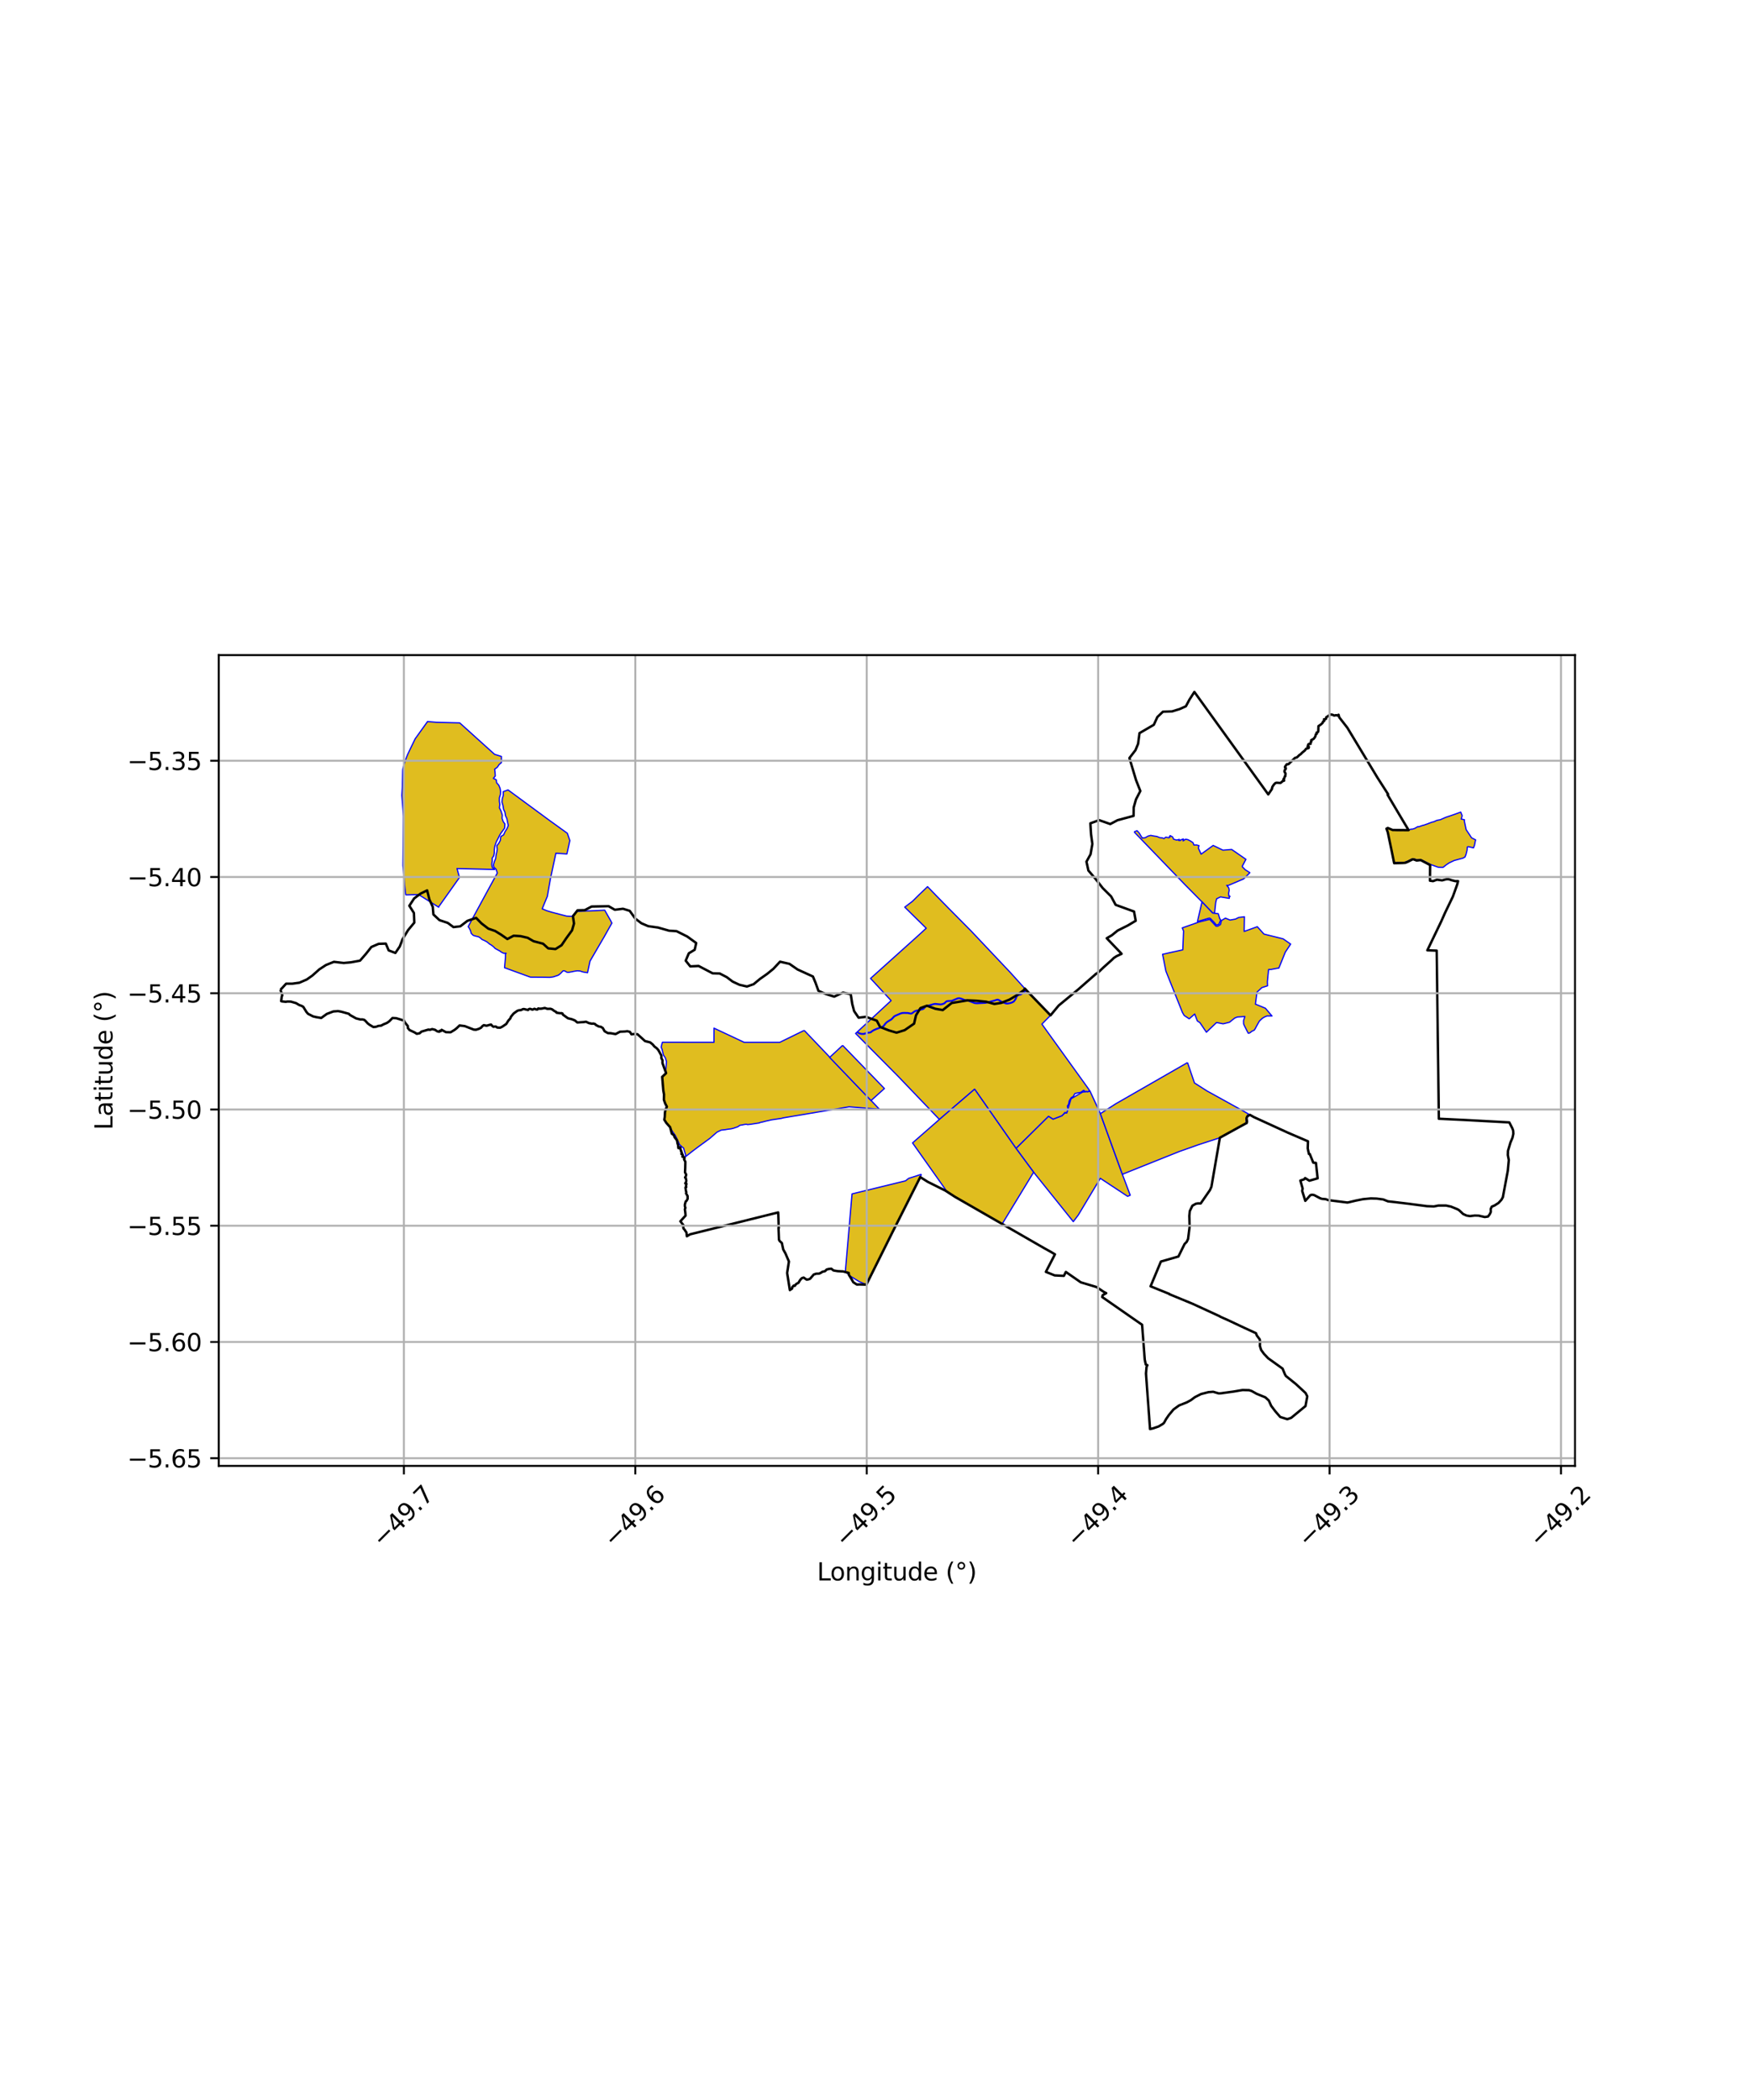 <?xml version="1.0" encoding="utf-8" standalone="no"?>
<!DOCTYPE svg PUBLIC "-//W3C//DTD SVG 1.1//EN"
  "http://www.w3.org/Graphics/SVG/1.1/DTD/svg11.dtd">
<svg xmlns:xlink="http://www.w3.org/1999/xlink" width="720pt" height="864pt" viewBox="0 0 720 864" xmlns="http://www.w3.org/2000/svg" version="1.1">
 <defs>
  <style type="text/css">*{stroke-linejoin: round; stroke-linecap: butt}</style>
 </defs>
 <g id="figure_1">
  <g id="patch_1">
   <path d="M 0 864 
L 720 864 
L 720 0 
L 0 0 
z
" style="fill: #ffffff"/>
  </g>
  <g id="axes_1">
   <g id="patch_2">
    <path d="M 90 603.115 
L 648 603.115 
L 648 269.525 
L 90 269.525 
z
" style="fill: #ffffff"/>
   </g>
   <g id="PatchCollection_1">
    <path d="M 330.877 423.932 
L 361.794 456.348 
L 349.333 455.379 
L 322.359 459.903 
L 321.421 460.146 
L 317.443 460.732 
L 316.447 460.968 
L 315.162 461.25 
L 314.608 461.391 
L 313.675 461.63 
L 313.168 461.733 
L 312.699 461.841 
L 312.305 462.039 
L 312.118 462.051 
L 311.525 462.14 
L 310.253 462.34 
L 308.866 462.556 
L 308.279 462.62 
L 307.546 462.694 
L 307.349 462.628 
L 307.154 462.579 
L 306.911 462.569 
L 306.353 462.63 
L 305.325 462.844 
L 304.558 462.961 
L 304.337 463.032 
L 303.721 463.477 
L 303.134 463.748 
L 302.392 463.962 
L 302.073 464.109 
L 301.628 464.231 
L 300.753 464.442 
L 299.728 464.563 
L 298.692 464.715 
L 298.559 464.76 
L 296.709 464.962 
L 294.986 465.803 
L 292.062 468.351 
L 287.041 472.022 
L 285.258 473.37 
L 285.105 473.48 
L 283.114 475.044 
L 282.058 475.879 
L 282.015 475.729 
L 281.972 475.578 
L 282.086 475.114 
L 281.679 473.886 
L 281.23 472.301 
L 280.569 471.835 
L 279.556 470.876 
L 278.927 469.373 
L 277.871 467.21 
L 276.55 465.327 
L 275.696 463.722 
L 274.252 461.985 
L 273.344 460.691 
L 273.54 459.614 
L 273.619 458.321 
L 273.618 456.907 
L 273.784 455.97 
L 274.427 455.308 
L 273.693 453.942 
L 273.153 452.493 
L 273.161 450.246 
L 273.059 449.44 
L 272.722 447.471 
L 272.705 446.22 
L 272.604 443.83 
L 272.471 443.077 
L 274.087 441.579 
L 273.95 440.034 
L 274.231 436.814 
L 273.74 435.247 
L 272.946 434.072 
L 272.366 431.625 
L 272.028 430.828 
L 272.301 429.634 
L 272.549 428.803 
L 273.647 428.806 
L 284.401 428.829 
L 293.749 428.842 
L 293.767 423.01 
L 296.449 424.276 
L 298.429 425.203 
L 306.19 428.854 
L 308.093 428.855 
L 320.776 428.859 
L 330.877 423.932 
" clip-path="url(#pc057479f4d)" style="fill: #e0bd1f; stroke: #0000ff; stroke-width: 0.5"/>
    <path d="M 166.902 368.187 
L 166.466 364.033 
L 166.159 360.153 
L 165.757 356.127 
L 165.984 335.855 
L 165.341 327.213 
L 165.518 324.22 
L 165.672 317.169 
L 165.724 316.405 
L 166.372 314.045 
L 167.143 311.826 
L 167.73 310.363 
L 169.432 306.809 
L 170.829 303.939 
L 175.897 296.875 
L 179.668 297.185 
L 189.134 297.41 
L 203.487 310.355 
L 206.307 311.229 
L 206.314 312.451 
L 206.292 313.781 
L 205.346 314.556 
L 204.598 315.687 
L 203.506 316.467 
L 203.687 317.991 
L 203.77 319.275 
L 202.976 320.237 
L 204.164 320.819 
L 204.347 322.081 
L 205.231 323.092 
L 205.743 324.339 
L 205.947 325.652 
L 205.861 326.896 
L 205.443 328.274 
L 205.438 329.628 
L 205.639 330.975 
L 205.452 332.336 
L 206.116 333.664 
L 206.658 335.334 
L 206.575 336.707 
L 207.038 338.05 
L 207.726 339.006 
L 207.615 340.691 
L 206.836 341.792 
L 206.07 342.796 
L 205.424 343.927 
L 204.822 345.159 
L 204.189 346.344 
L 203.541 348.259 
L 203.387 349.598 
L 203.365 350.91 
L 203.11 352.165 
L 202.519 353.006 
L 202.538 354.275 
L 202.302 355.626 
L 202.537 356.848 
L 203.483 357.733 
L 188.468 357.369 
L 188.02 357.339 
L 189.032 361.036 
L 180.565 372.978 
L 180.489 373.256 
L 172.892 368.48 
L 172.748 368.389 
L 172.212 368.051 
L 166.902 368.187 
" clip-path="url(#pc057479f4d)" style="fill: #e0bd1f; stroke: #0000ff; stroke-width: 0.5"/>
    <path d="M 248.352 385.831 
L 248.106 386.227 
L 242.736 395.455 
L 241.723 400.222 
L 241.316 400.121 
L 240.759 400.06 
L 240.096 399.935 
L 239.53 399.803 
L 238.774 399.531 
L 238.576 399.496 
L 237.85 399.434 
L 237.436 399.42 
L 236.092 399.63 
L 235.271 399.825 
L 234.63 399.917 
L 234.191 400.019 
L 233.793 400.048 
L 233.39 400.015 
L 233.17 399.962 
L 232.819 399.741 
L 232.579 399.588 
L 232.086 399.397 
L 231.88 399.389 
L 231.687 399.438 
L 231.484 399.596 
L 230.735 400.405 
L 230.401 400.692 
L 229.871 401.108 
L 229.548 401.287 
L 228.001 401.802 
L 227.556 401.937 
L 226.522 402.086 
L 226.029 402.12 
L 224.011 402.08 
L 218.912 402.042 
L 218.308 402.027 
L 218.01 401.948 
L 210.794 399.319 
L 207.581 398.152 
L 207.966 393.755 
L 207.959 392.606 
L 208.217 392.179 
L 207.227 392.205 
L 206.319 391.766 
L 205.538 391.206 
L 204.721 390.768 
L 203.731 390.239 
L 203.005 389.484 
L 202.059 388.77 
L 201.393 388.391 
L 200.404 387.552 
L 199.382 386.993 
L 198.345 386.545 
L 197.527 385.808 
L 196.815 385.394 
L 195.784 385.163 
L 194.737 384.862 
L 193.892 384.035 
L 193.548 382.834 
L 193.062 381.875 
L 192.637 381.301 
L 192.666 381.164 
L 194.676 377.417 
L 200.247 367.162 
L 204.615 359.175 
L 204.095 357.638 
L 203.184 356.763 
L 203.024 355.802 
L 203.401 354.481 
L 203.924 353.227 
L 204.098 351.757 
L 204.4 350.507 
L 204.585 349.423 
L 204.377 347.984 
L 205.19 346.987 
L 205.822 345.82 
L 206.051 344.163 
L 207.206 343.489 
L 207.784 342.179 
L 208.616 340.87 
L 209.136 339.646 
L 208.821 338.248 
L 208.532 336.767 
L 207.977 335.627 
L 207.734 334.124 
L 207.2 333.005 
L 206.961 331.464 
L 206.54 330.037 
L 206.649 328.658 
L 207.087 327.188 
L 207.068 325.706 
L 209.022 324.992 
L 226.234 337.66 
L 233.408 342.827 
L 234.453 345.824 
L 233.236 351.338 
L 228.707 351.04 
L 227.294 357.636 
L 226.46 361.545 
L 225.167 368.889 
L 225.056 369.093 
L 223.115 373.808 
L 223.065 373.919 
L 224.959 374.699 
L 226.95 375.295 
L 230.986 376.367 
L 233.153 376.91 
L 235.21 377.017 
L 235.488 376.938 
L 236.033 376.258 
L 237.156 374.996 
L 241.555 374.806 
L 243.243 374.762 
L 245.98 374.625 
L 248.8 374.484 
L 251.289 378.873 
L 251.751 379.785 
L 248.352 385.831 
" clip-path="url(#pc057479f4d)" style="fill: #e0bd1f; stroke: #0000ff; stroke-width: 0.5"/>
    <path d="M 466.601 342.265 
L 467.828 341.764 
L 468.679 342.685 
L 469.308 343.747 
L 469.982 344.809 
L 471.211 344.633 
L 472.347 343.989 
L 473.452 343.706 
L 474.701 343.955 
L 475.973 344.137 
L 477.127 344.614 
L 478.23 344.745 
L 478.889 345.014 
L 479.636 344.431 
L 480.896 344.665 
L 481.409 344.35 
L 481.105 344.287 
L 481.428 343.792 
L 482.441 344.329 
L 482.852 345.275 
L 484.059 345.625 
L 485.235 345.359 
L 484.92 345.767 
L 485.611 345.821 
L 485.823 345.55 
L 486.888 345.171 
L 486.759 345.956 
L 487.791 345.288 
L 488.708 345.456 
L 489.698 345.952 
L 490.826 346.69 
L 491.215 347.678 
L 492.306 347.651 
L 493.298 347.91 
L 493.046 348.94 
L 494.167 351.426 
L 499.129 347.843 
L 503.162 349.781 
L 506.735 349.481 
L 512.607 353.548 
L 511.116 356.377 
L 511.135 356.626 
L 512.352 357.853 
L 514.235 359.045 
L 511.647 361.62 
L 505.27 364.329 
L 505.142 364.311 
L 504.687 364.246 
L 505.559 365.293 
L 505.724 366.249 
L 505.491 367.521 
L 505.572 368.277 
L 505.55 368.647 
L 505.884 368.646 
L 506.065 368.828 
L 505.81 368.952 
L 505.752 369.617 
L 502.147 369.017 
L 500.564 369.774 
L 500.176 371.278 
L 499.696 375.752 
L 498.935 375.66 
L 494.534 371.058 
L 487.429 363.871 
L 466.601 342.265 
" clip-path="url(#pc057479f4d)" style="fill: #e0bd1f; stroke: #0000ff; stroke-width: 0.5"/>
    <path d="M 572.988 341.489 
L 573.479 341.563 
L 575.059 341.669 
L 579.095 341.559 
L 579.199 341.554 
L 579.535 341.535 
L 579.777 341.467 
L 580.1 341.32 
L 580.402 341.178 
L 580.503 341.108 
L 580.64 341.09 
L 580.725 341.17 
L 580.93 341.192 
L 581.186 341.086 
L 581.371 341.019 
L 581.478 341.026 
L 581.579 340.998 
L 581.737 340.934 
L 582.061 340.812 
L 582.331 340.678 
L 582.483 340.581 
L 582.638 340.476 
L 582.848 340.351 
L 583.061 340.248 
L 583.277 340.178 
L 583.361 340.137 
L 583.392 340.094 
L 583.516 340.165 
L 583.917 340.085 
L 584.44 339.901 
L 585.046 339.682 
L 585.501 339.556 
L 585.644 339.52 
L 585.965 339.447 
L 586.501 339.237 
L 586.944 339.089 
L 587.433 338.935 
L 587.838 338.737 
L 588.437 338.538 
L 588.921 338.334 
L 589.213 338.263 
L 589.913 338.084 
L 590.478 337.831 
L 591.061 337.569 
L 591.375 337.469 
L 591.984 337.362 
L 592.566 337.254 
L 592.667 337.224 
L 593.461 336.864 
L 594.932 336.232 
L 596.533 335.698 
L 598.57 335.001 
L 600.077 334.452 
L 600.979 334.116 
L 601.578 335.614 
L 601.176 336.977 
L 601.246 336.986 
L 602.513 337.263 
L 602.481 337.844 
L 603.203 341.308 
L 603.504 341.774 
L 604.657 343.501 
L 605.447 344.705 
L 607.124 345.566 
L 606.987 346.072 
L 606.649 347.724 
L 606.241 348.831 
L 604.003 348.331 
L 603.702 348.501 
L 603.589 349.805 
L 603.157 351.532 
L 602.745 352.59 
L 602.076 352.966 
L 601.941 353.046 
L 598.28 354.044 
L 596.268 354.989 
L 595.032 355.814 
L 593.72 356.861 
L 592.695 356.85 
L 591.668 356.784 
L 588.829 355.765 
L 586.314 354.51 
L 584.377 353.576 
L 583.117 353.8 
L 582.04 353.46 
L 581.447 353.307 
L 580.972 353.384 
L 579.372 354.209 
L 579.263 354.268 
L 577.766 354.813 
L 575.95 354.86 
L 573.561 354.929 
L 572.154 348.048 
L 571.243 343.661 
L 570.965 342.39 
L 570.433 340.941 
L 570.977 340.657 
L 571.4 340.829 
L 572.988 341.489 
" clip-path="url(#pc057479f4d)" style="fill: #e0bd1f; stroke: #0000ff; stroke-width: 0.5"/>
    <path d="M 500.431 380.604 
L 499.623 379.576 
L 498.022 377.921 
L 497.548 377.727 
L 492.669 379.133 
L 494.534 371.058 
L 498.935 375.66 
L 499.696 375.752 
L 501.22 375.914 
L 501.848 377.974 
L 502.224 378.463 
L 501.483 380.271 
L 500.431 380.604 
" clip-path="url(#pc057479f4d)" style="fill: #e0bd1f; stroke: #0000ff; stroke-width: 0.5"/>
    <path d="M 448.498 448.99 
L 452.726 458.184 
L 461.766 483.142 
L 463.42 487.531 
L 465.014 491.757 
L 463.931 492.208 
L 452.696 484.796 
L 443.643 499.892 
L 441.582 502.618 
L 425.28 482.308 
L 418.007 472.468 
L 431.383 459.257 
L 433.257 460.439 
L 436.851 459.069 
L 438.185 457.862 
L 438.895 457.917 
L 440.656 452.063 
L 445.407 449.313 
L 448.498 448.99 
" clip-path="url(#pc057479f4d)" style="fill: #e0bd1f; stroke: #0000ff; stroke-width: 0.5"/>
    <path d="M 488.576 437.174 
L 491.435 445.554 
L 496.528 448.811 
L 510.774 456.689 
L 514.119 458.601 
L 513.276 458.756 
L 512.624 460.268 
L 512.718 462.113 
L 501.887 468.099 
L 493.173 470.945 
L 485.233 473.752 
L 461.766 483.142 
L 452.726 458.184 
L 459.062 454.124 
L 488.576 437.174 
" clip-path="url(#pc057479f4d)" style="fill: #e0bd1f; stroke: #0000ff; stroke-width: 0.5"/>
    <path d="M 513.595 425.21 
L 512.019 422.09 
L 511.652 421.24 
L 511.626 419.896 
L 512.19 418.222 
L 509.144 418.412 
L 508.776 418.537 
L 507.993 418.864 
L 505.856 420.578 
L 503.481 421.179 
L 503.144 421.224 
L 500.522 420.696 
L 496.344 424.689 
L 493.663 420.724 
L 492.62 420.058 
L 491.537 417.198 
L 489.278 419.163 
L 487.209 417.799 
L 486.468 416.517 
L 479.689 399.554 
L 478.317 392.618 
L 486.631 390.783 
L 486.95 383.05 
L 486.412 381.769 
L 493.185 379.383 
L 497.7 378.243 
L 500.321 381.073 
L 501.007 381.072 
L 502.127 380.381 
L 502.555 378.714 
L 504.165 377.743 
L 506.068 378.536 
L 508.3 378.142 
L 509.613 377.478 
L 511.989 377.178 
L 511.888 383.214 
L 517.298 381.277 
L 520.022 384.301 
L 521.416 384.661 
L 527.864 386.255 
L 528.001 386.323 
L 531.004 388.424 
L 528.806 391.75 
L 527.189 395.762 
L 526.147 398.325 
L 525.722 398.341 
L 522.894 398.87 
L 521.989 398.85 
L 521.887 399.19 
L 521.427 403.888 
L 521.491 405.602 
L 521.34 405.648 
L 519.195 406.319 
L 517.663 407.728 
L 517.147 408.201 
L 516.515 413.129 
L 520.621 414.818 
L 523.327 418.007 
L 521.267 418.001 
L 520.36 418.368 
L 519.92 418.608 
L 519.355 418.974 
L 518.395 419.847 
L 518.04 420.28 
L 516.935 422.256 
L 516.502 423.108 
L 516.069 423.803 
L 514.889 424.391 
L 514.478 424.785 
L 513.595 425.21 
" clip-path="url(#pc057479f4d)" style="fill: #e0bd1f; stroke: #0000ff; stroke-width: 0.5"/>
    <path d="M 346.678 430.098 
L 363.876 447.856 
L 358.372 452.803 
L 341.326 435.04 
L 344.46 432.152 
L 346.678 430.098 
" clip-path="url(#pc057479f4d)" style="fill: #e0bd1f; stroke: #0000ff; stroke-width: 0.5"/>
    <path d="M 379.103 483.136 
L 378.624 484.291 
L 373.369 494.597 
L 369.236 502.789 
L 367.324 506.682 
L 365.491 510.344 
L 363.329 514.63 
L 361.564 518.143 
L 356.437 528.546 
L 353.486 527.269 
L 349.641 524.925 
L 347.803 523.107 
L 350.552 491.202 
L 372.546 485.831 
L 373.868 484.799 
L 379.103 483.136 
" clip-path="url(#pc057479f4d)" style="fill: #e0bd1f; stroke: #0000ff; stroke-width: 0.5"/>
    <path d="M 418.006 472.471 
L 400.992 448.138 
L 386.506 460.575 
L 369.497 442.813 
L 352.016 425.187 
L 352.525 424.726 
L 353.523 425.284 
L 354.475 425.514 
L 355.493 425.5 
L 356.801 425.061 
L 357.745 424.96 
L 358.292 424.839 
L 358.85 424.384 
L 359.43 424.007 
L 360.546 423.508 
L 362.457 422.818 
L 363.035 422.628 
L 363.638 422.207 
L 364.394 421.202 
L 364.967 420.636 
L 365.765 420.126 
L 366.758 419.547 
L 367.203 419.126 
L 367.975 418.286 
L 368.511 417.991 
L 370.519 417.115 
L 371.233 416.915 
L 371.964 416.868 
L 373.524 416.909 
L 374.646 417.151 
L 375.076 417.109 
L 375.55 416.834 
L 376.323 416.226 
L 376.911 415.996 
L 379.634 415.324 
L 380.063 415.105 
L 380.583 414.543 
L 381.101 414.111 
L 384.205 413.242 
L 384.763 413.155 
L 387 413.391 
L 387.734 413.259 
L 388.587 412.923 
L 389.299 412.263 
L 389.625 412.032 
L 390.095 411.985 
L 391.593 411.915 
L 394.136 410.872 
L 394.716 410.828 
L 395.596 411.066 
L 396.925 411.589 
L 397.849 411.688 
L 398.796 412.007 
L 400.969 412.814 
L 401.86 412.91 
L 405.436 412.734 
L 406.493 412.497 
L 409.182 411.787 
L 410.077 411.481 
L 410.492 411.434 
L 410.895 411.574 
L 412.06 412.303 
L 413.9 412.999 
L 414.667 413.007 
L 415.666 412.813 
L 416.419 412.562 
L 417.182 412.154 
L 417.962 411.089 
L 418.295 410.183 
L 418.775 409.638 
L 419.245 409.455 
L 419.963 409.29 
L 420.361 409.024 
L 422.382 407.536 
L 432.217 417.74 
L 428.665 421.347 
L 447.679 447.771 
L 448.497 448.988 
L 447.955 448.869 
L 447.591 449.24 
L 447.133 449.023 
L 446.59 449.102 
L 446.246 448.931 
L 445.868 448.586 
L 444.632 449.418 
L 443.384 449.633 
L 442.249 449.907 
L 441.518 451.169 
L 440.763 451.562 
L 440.534 451.883 
L 439.962 452.798 
L 439.839 453.265 
L 439.616 454.379 
L 439.119 455.078 
L 439.371 455.988 
L 439.242 456.778 
L 438.895 457.809 
L 438.082 457.726 
L 437.636 458.301 
L 436.851 459.071 
L 433.257 460.439 
L 431.384 459.258 
L 418.006 472.471 
" clip-path="url(#pc057479f4d)" style="fill: #e0bd1f; stroke: #0000ff; stroke-width: 0.5"/>
    <path d="M 354.511 425.256 
L 353.64 425.051 
L 352.718 424.546 
L 354.281 423.1 
L 366.628 411.682 
L 358.167 402.547 
L 377.596 385.084 
L 381.071 381.904 
L 372.234 373.227 
L 375.402 370.832 
L 378.116 368.144 
L 381.621 364.796 
L 385.233 368.533 
L 390.338 373.745 
L 399.557 383.048 
L 415.619 400.057 
L 422.202 407.338 
L 420.211 408.814 
L 419.843 409.056 
L 419.194 409.2 
L 418.626 409.426 
L 418.064 410.059 
L 417.728 410.971 
L 417.037 411.947 
L 416.324 412.316 
L 415.654 412.551 
L 414.614 412.759 
L 413.948 412.742 
L 412.181 412.073 
L 411.032 411.352 
L 410.537 411.173 
L 410.07 411.221 
L 409.104 411.537 
L 406.437 412.241 
L 405.43 412.476 
L 401.865 412.649 
L 401.011 412.56 
L 398.904 411.77 
L 397.886 411.434 
L 396.987 411.34 
L 395.689 410.826 
L 394.744 410.566 
L 394.059 410.622 
L 391.529 411.66 
L 390.112 411.722 
L 389.562 411.779 
L 389.153 412.045 
L 388.44 412.707 
L 387.648 413.009 
L 386.997 413.129 
L 384.798 412.897 
L 384.19 412.981 
L 381.007 413.865 
L 380.407 414.358 
L 379.898 414.904 
L 379.566 415.073 
L 376.848 415.742 
L 376.202 416.002 
L 375.4 416.621 
L 374.989 416.865 
L 374.652 416.89 
L 373.57 416.651 
L 372.009 416.609 
L 371.197 416.656 
L 370.455 416.86 
L 368.427 417.744 
L 367.816 418.081 
L 367.009 418.95 
L 366.629 419.319 
L 365.654 419.891 
L 364.825 420.419 
L 364.215 421.012 
L 363.442 422.027 
L 362.901 422.401 
L 362.395 422.567 
L 360.445 423.27 
L 359.337 423.765 
L 358.695 424.178 
L 358.176 424.604 
L 357.735 424.7 
L 356.744 424.805 
L 355.456 425.244 
L 354.511 425.256 
" clip-path="url(#pc057479f4d)" style="fill: #e0bd1f; stroke: #0000ff; stroke-width: 0.5"/>
    <path d="M 400.986 448.119 
L 418 472.453 
L 425.264 482.29 
L 412.349 503.528 
L 411.372 503.037 
L 407.37 500.693 
L 403.514 498.498 
L 400.036 496.495 
L 396.43 494.437 
L 392.867 492.38 
L 389.606 490.255 
L 375.443 470.225 
L 386.5 460.558 
L 400.986 448.119 
" clip-path="url(#pc057479f4d)" style="fill: #e0bd1f; stroke: #0000ff; stroke-width: 0.5"/>
   </g>
   <g id="PatchCollection_2">
    <path d="M 115.364 407.174 
L 115.963 406.635 
L 117.713 404.719 
L 120.268 404.713 
L 123.167 404.315 
L 126.223 402.989 
L 128.552 401.348 
L 131.351 398.844 
L 134.102 397.042 
L 137.377 395.726 
L 141.401 396.199 
L 144.446 395.915 
L 148.139 395.234 
L 150.619 392.372 
L 152.797 389.609 
L 155.812 388.318 
L 158.737 388.231 
L 159.913 391.023 
L 162.669 392.068 
L 164.493 389.379 
L 165.61 386.438 
L 167.869 382.715 
L 170.455 379.596 
L 170.291 375.608 
L 168.413 372.659 
L 170.392 369.64 
L 173.069 367.637 
L 175.736 366.341 
L 176.669 370.076 
L 178.054 373.108 
L 178.312 376.233 
L 180.806 378.569 
L 184.223 379.709 
L 186.564 381.442 
L 189.385 381.112 
L 192.319 378.855 
L 195.877 377.644 
L 198.091 379.909 
L 200.918 382.078 
L 203.693 383.029 
L 206.264 384.613 
L 208.746 386.351 
L 211.332 384.979 
L 214.186 385.158 
L 217.103 385.837 
L 219.518 387.239 
L 223.432 388.271 
L 225.558 390.19 
L 228.557 390.468 
L 231.03 388.905 
L 232.965 386.047 
L 235.364 382.75 
L 236.156 379.973 
L 235.725 376.946 
L 237.622 374.52 
L 240.584 374.462 
L 243.382 372.98 
L 250.392 372.83 
L 252.949 374.304 
L 256.32 373.896 
L 259.087 374.748 
L 261.398 377.966 
L 263.89 379.853 
L 266.662 381.045 
L 270.76 381.626 
L 275.304 382.92 
L 278.334 383.105 
L 282.726 385.298 
L 286.434 387.985 
L 285.82 390.753 
L 283.406 392.214 
L 282.115 395.248 
L 284.002 397.602 
L 287.427 397.427 
L 293.209 400.455 
L 296.126 400.528 
L 299.016 402.033 
L 301.446 403.869 
L 304.233 405.168 
L 307.324 405.876 
L 310.062 404.924 
L 312.67 402.769 
L 315.619 400.695 
L 318.165 398.619 
L 320.929 395.672 
L 324.811 396.56 
L 328.168 398.89 
L 334.462 401.761 
L 335.553 404.391 
L 336.736 407.667 
L 339.765 408.966 
L 343.219 410.041 
L 346.838 408.366 
L 350.018 409.07 
L 350.643 413.076 
L 351.406 415.997 
L 353.26 418.707 
L 356.245 418.351 
L 360.718 419.923 
L 362.104 422.52 
L 365.783 423.96 
L 368.865 424.866 
L 372.207 423.832 
L 376.077 421.157 
L 376.871 417.736 
L 378.698 414.756 
L 381.362 413.784 
L 384.88 415.05 
L 387.887 415.564 
L 391.565 412.664 
L 398.097 411.575 
L 401.72 411.736 
L 405.748 412.126 
L 409.113 413.059 
L 411.985 412.601 
L 415.294 411.288 
L 418.039 409.646 
L 421.194 407.427 
L 421.653 406.726 
L 422.916 408.09 
L 432.217 417.739 
L 435.583 413.693 
L 443.637 407.055 
L 450.555 400.994 
L 450.855 400.684 
L 451.116 400.604 
L 452.147 399.798 
L 454.143 397.894 
L 457.341 395.03 
L 458.271 394.12 
L 459.385 393.393 
L 461.441 392.438 
L 461.317 392.267 
L 455.345 386.02 
L 457.429 384.804 
L 459.815 382.866 
L 464.02 380.768 
L 467.265 378.836 
L 466.57 375.025 
L 459.002 372.275 
L 457.153 368.825 
L 453.691 365.386 
L 450.732 361.597 
L 447.793 358.153 
L 447.003 354.52 
L 448.688 351.471 
L 449.431 347.224 
L 448.876 343.159 
L 448.612 338.746 
L 452.209 337.425 
L 456.792 339.038 
L 459.792 337.451 
L 466.389 335.678 
L 466.44 332.213 
L 467.368 328.911 
L 469.164 325.442 
L 467.395 320.945 
L 464.674 311.877 
L 467.158 308.651 
L 468.238 306.047 
L 468.824 301.63 
L 474.716 298.205 
L 476.178 294.994 
L 478.473 292.814 
L 482.186 292.698 
L 485.357 291.724 
L 487.915 290.578 
L 489.345 287.885 
L 491.398 284.688 
L 521.8 326.84 
L 523.256 324.695 
L 523.478 323.765 
L 524.144 322.757 
L 524.791 322.136 
L 525.284 322.042 
L 526.811 322.147 
L 527.604 321.509 
L 527.729 321.332 
L 528.298 321.199 
L 528.344 320.985 
L 528.043 320.71 
L 528.079 320.516 
L 528.46 320.074 
L 528.526 319.628 
L 528.69 319.305 
L 528.838 319.29 
L 528.827 318.68 
L 528.94 318.455 
L 528.869 318.164 
L 528.475 317.527 
L 528.543 316.885 
L 528.993 316.375 
L 529.01 315.998 
L 528.706 315.815 
L 528.675 315.471 
L 529.392 314.466 
L 530.136 314.385 
L 532.838 311.783 
L 533.569 311.632 
L 534.58 310.662 
L 535.223 310.226 
L 535.703 309.701 
L 536.857 308.754 
L 537.381 308.037 
L 538.4 307.768 
L 538.506 307.261 
L 537.988 307.18 
L 538.304 306.217 
L 538.579 306.088 
L 539.226 306.034 
L 539.265 305.26 
L 539.565 305.087 
L 539.448 304.534 
L 540.443 304.003 
L 541.015 303.275 
L 541.266 302.662 
L 541.314 302.23 
L 541.742 301.907 
L 541.668 301.428 
L 542.268 301.159 
L 542.38 300.671 
L 542.462 298.745 
L 543.459 298.061 
L 544.188 297.385 
L 544.33 296.897 
L 544.841 296.593 
L 544.723 295.938 
L 545.402 295.85 
L 545.605 295.668 
L 545.67 295.088 
L 546.856 294.35 
L 547.078 293.923 
L 548.293 294.083 
L 548.878 294.399 
L 549.733 294.238 
L 550.441 294.409 
L 550.716 294.059 
L 551.021 295.149 
L 554.325 299.395 
L 566.716 319.935 
L 571.103 326.766 
L 570.875 326.976 
L 575.292 334.435 
L 577.921 338.854 
L 579.535 341.535 
L 579.16 341.554 
L 572.988 341.489 
L 570.977 340.657 
L 570.433 340.941 
L 570.965 342.39 
L 572.676 350.608 
L 573.596 355.142 
L 576.875 355.068 
L 578.167 354.982 
L 579.079 354.622 
L 581.212 353.54 
L 581.694 353.598 
L 582.813 354.033 
L 583.455 353.976 
L 584.395 353.868 
L 584.686 353.951 
L 588.393 355.923 
L 588.324 362.341 
L 589.598 362.522 
L 591.209 361.929 
L 593.314 362.216 
L 595.141 361.726 
L 596.046 361.737 
L 597.23 362.143 
L 598.7 362.505 
L 599.883 362.524 
L 599.56 363.837 
L 597.745 368.891 
L 594.571 375.471 
L 592.955 379.116 
L 587.245 390.982 
L 591.1 391.118 
L 591.549 427.153 
L 591.837 448.777 
L 591.977 460.28 
L 603.49 460.838 
L 620.973 461.791 
L 622.252 464.294 
L 622.561 465.193 
L 622.636 466.451 
L 622.284 468.078 
L 621.448 470.059 
L 620.421 473.509 
L 620.364 475.215 
L 620.765 477.277 
L 620.346 481.719 
L 618.319 492.564 
L 617.717 493.643 
L 616.528 494.934 
L 614.91 495.962 
L 613.763 496.448 
L 613.327 497.38 
L 613.358 498.642 
L 612.908 499.589 
L 612.208 500.521 
L 610.866 500.716 
L 608.329 500.147 
L 606.743 500.103 
L 604.784 500.343 
L 603.382 500.114 
L 601.964 499.471 
L 600.39 497.983 
L 599.696 497.538 
L 596.956 496.424 
L 594.897 495.985 
L 591.792 495.999 
L 589.916 496.369 
L 587.089 496.249 
L 579.57 495.267 
L 576.276 494.869 
L 573.509 494.534 
L 571.051 494.264 
L 569.094 493.484 
L 566.389 493.133 
L 563.982 493.064 
L 560.783 493.369 
L 557.774 493.973 
L 555.004 494.637 
L 554.356 494.76 
L 546.42 493.753 
L 545.472 493.374 
L 543.9 493.243 
L 543.139 492.994 
L 540.628 491.668 
L 539.817 491.551 
L 539.15 491.698 
L 537.037 494.06 
L 536.982 493.889 
L 535.761 489.987 
L 535.94 488.981 
L 535.01 485.721 
L 536.568 485.198 
L 536.967 484.688 
L 538.708 485.78 
L 542.108 484.804 
L 541.417 478.457 
L 540.317 478.341 
L 538.877 474.804 
L 538.534 474.783 
L 538.035 472.499 
L 538.138 469.564 
L 529.884 466.023 
L 515.805 459.566 
L 514.268 458.685 
L 513.42 459.134 
L 513.096 459.463 
L 512.852 460.099 
L 513.071 461.483 
L 512.876 462.11 
L 512.643 462.171 
L 501.887 468.099 
L 498.412 488.276 
L 497.818 489.618 
L 494.006 495.129 
L 492.828 495.114 
L 492.024 495.247 
L 490.584 496.059 
L 489.506 498.301 
L 489.323 500.249 
L 489.442 504.716 
L 488.814 509.708 
L 488.241 510.946 
L 487.377 511.809 
L 484.837 516.964 
L 477.631 519.035 
L 473.38 529.221 
L 481.127 532.367 
L 481.09 532.483 
L 481.22 532.505 
L 490.664 536.416 
L 501.865 541.568 
L 501.91 541.66 
L 505.491 543.263 
L 511.859 546.265 
L 516.751 548.52 
L 517.078 549.445 
L 518.284 551.051 
L 518.479 552.176 
L 518.39 552.594 
L 518.353 553.771 
L 518.871 555.417 
L 520.035 557.012 
L 521.76 558.834 
L 527.689 563.085 
L 528.641 565.401 
L 529.033 566.11 
L 533.18 569.449 
L 537.146 573.125 
L 537.854 574.495 
L 537.117 578.493 
L 531.227 583.348 
L 529.625 583.888 
L 526.734 582.991 
L 524.683 580.633 
L 522.988 578.376 
L 522.041 576.246 
L 520.603 574.91 
L 517 573.443 
L 514.998 572.313 
L 513.911 571.962 
L 511.198 571.899 
L 507.631 572.512 
L 502.241 573.256 
L 501.364 573.275 
L 499.142 572.622 
L 497.19 572.772 
L 494.146 573.549 
L 491.627 574.821 
L 489.936 576.081 
L 488.256 576.991 
L 485.103 578.236 
L 482.812 579.902 
L 480.892 582.203 
L 479.721 583.919 
L 478.915 585.395 
L 478.444 585.833 
L 476.702 586.876 
L 474.437 587.661 
L 473.158 587.952 
L 471.488 565.102 
L 471.735 562.339 
L 472.071 561.687 
L 471.405 561.382 
L 470.982 559.411 
L 469.89 545.039 
L 467.91 543.677 
L 453.466 533.631 
L 453.698 532.846 
L 455.129 532.039 
L 454.168 531.546 
L 451.177 529.54 
L 444.667 527.583 
L 438.527 523.319 
L 437.713 524.924 
L 433.927 524.74 
L 430.303 523.283 
L 434.036 516.064 
L 432.426 515.1 
L 429.716 513.595 
L 399.831 496.393 
L 392.873 492.398 
L 388.934 489.843 
L 381.668 486.221 
L 378.624 484.292 
L 367.289 506.749 
L 356.44 528.541 
L 353.676 528.46 
L 352.527 528.498 
L 351.076 527.563 
L 350.248 526.096 
L 349.223 524.465 
L 349.198 523.72 
L 346.894 523.106 
L 344.602 522.99 
L 342.904 522.698 
L 342.033 521.987 
L 340.998 522.09 
L 340.103 522.321 
L 339.461 522.986 
L 338.362 523.244 
L 337.648 523.721 
L 336.984 524.007 
L 335.823 524.029 
L 334.8 524.376 
L 333.27 526.139 
L 332.509 526.411 
L 331.865 526.478 
L 330.646 525.638 
L 330.021 525.818 
L 329.542 526.223 
L 329.064 526.842 
L 328.5 527.802 
L 327.815 528.114 
L 327.204 528.66 
L 327.084 528.974 
L 326.841 529.062 
L 326.583 528.913 
L 325.971 529.556 
L 325.907 530.14 
L 324.971 530.784 
L 323.847 523.747 
L 324.583 519.015 
L 323.148 515.67 
L 322.245 514.064 
L 321.677 511.403 
L 320.78 510.6 
L 320.495 510.065 
L 320.293 505.166 
L 320.459 505.14 
L 320.378 504.848 
L 320.22 499.837 
L 320.169 498.826 
L 318.019 499.361 
L 283.929 507.836 
L 282.595 508.63 
L 282.423 507.044 
L 282.027 506.558 
L 281.772 506.066 
L 281.218 505.463 
L 281.115 504.982 
L 281.146 504.038 
L 279.92 502.476 
L 282.077 500.121 
L 281.918 498.627 
L 281.774 497.516 
L 281.991 496.945 
L 281.786 496.325 
L 281.777 495.559 
L 282.112 494.319 
L 282.406 494.126 
L 282.896 493.28 
L 282.889 492.082 
L 282.248 490.952 
L 282.4 490.552 
L 282.24 490.102 
L 282.012 488.601 
L 282.349 488.398 
L 282.22 487.783 
L 282.45 487.097 
L 281.93 486.853 
L 282.267 486.313 
L 282.383 485.697 
L 282.267 485.377 
L 282.198 484.793 
L 281.851 484.466 
L 281.913 484.298 
L 282.118 484.102 
L 282.336 483.292 
L 281.834 482.331 
L 281.917 480.618 
L 281.972 477.975 
L 281.441 476.97 
L 281.578 476.815 
L 281.632 476.379 
L 281.522 476.147 
L 280.812 475.955 
L 280.799 475.711 
L 280.969 475.654 
L 280.936 475.478 
L 280.903 475.329 
L 280.808 474.952 
L 280.357 474.79 
L 280.331 474.662 
L 280.345 474.648 
L 280.565 474.487 
L 280.493 474.286 
L 280.453 473.989 
L 280.192 473.712 
L 280.283 473.585 
L 279.88 472.647 
L 279.947 472.342 
L 279.903 472.048 
L 279.564 472.085 
L 279.432 472.009 
L 279.103 472.352 
L 278.975 471.026 
L 278.771 470.543 
L 278.645 469.744 
L 278.495 469.098 
L 277.529 467.864 
L 277.264 467.04 
L 276.408 466.424 
L 275.702 463.744 
L 274.14 461.99 
L 273.31 460.675 
L 273.491 459.584 
L 273.6 457.448 
L 274.36 455.289 
L 273.681 454.02 
L 273.155 452.511 
L 273.195 450.224 
L 272.911 448.702 
L 272.438 443.043 
L 274.052 441.534 
L 272.556 437.368 
L 272.568 436.204 
L 272.113 435.359 
L 272.095 434.275 
L 270.884 432.066 
L 270.237 431.319 
L 269.259 430.572 
L 268.502 429.675 
L 267.504 428.869 
L 265.391 428.331 
L 262.27 425.505 
L 260.997 425.405 
L 259.802 425.556 
L 259.176 424.558 
L 258.124 424.265 
L 257.189 424.384 
L 255.075 424.481 
L 253.264 425.455 
L 251.252 425.094 
L 250.12 425.057 
L 248.766 424.299 
L 248.008 422.962 
L 247.212 422.454 
L 246.363 422.331 
L 245.223 421.737 
L 244.842 421.336 
L 244.18 421.117 
L 243.524 421.186 
L 242.31 420.943 
L 241.089 420.364 
L 240.285 420.492 
L 237.538 420.684 
L 236.493 419.822 
L 235.273 419.332 
L 233.676 418.952 
L 231.577 417.441 
L 231.434 417.008 
L 231.015 416.831 
L 230.65 416.893 
L 228.988 416.669 
L 228.9 416.404 
L 228.012 415.911 
L 227.159 415.282 
L 226.493 415.039 
L 225.214 415.077 
L 224.138 414.709 
L 222.843 414.984 
L 222.018 415.021 
L 221.447 414.905 
L 221.081 415.358 
L 220.552 415.306 
L 219.879 415.042 
L 219.079 415.406 
L 218.194 415.09 
L 217.848 415.087 
L 217.494 415.248 
L 217.257 415.549 
L 215.568 415.146 
L 215.082 415.201 
L 214.445 415.554 
L 213.39 415.679 
L 212.791 415.914 
L 211.31 416.991 
L 210.267 418.263 
L 209.907 419.07 
L 209.172 419.864 
L 208.294 421.281 
L 206.697 422.382 
L 205.808 422.822 
L 204.591 422.779 
L 204.041 422.362 
L 203.55 422.341 
L 203.033 422.449 
L 202.53 422.103 
L 202.045 421.546 
L 201.481 421.652 
L 200.176 422.021 
L 199.059 421.778 
L 198.521 422.132 
L 197.917 422.829 
L 197.075 423.27 
L 195.854 423.667 
L 194.924 423.611 
L 191.231 422.173 
L 189.076 421.9 
L 187.834 423.092 
L 186.971 423.756 
L 185.381 424.712 
L 183.465 424.662 
L 181.69 423.699 
L 181.396 424.206 
L 180.938 424.069 
L 180.786 424.477 
L 180.155 424.405 
L 179.666 424.168 
L 179.011 423.701 
L 177.822 423.401 
L 176.916 423.695 
L 176.234 423.608 
L 173.396 424.434 
L 172.65 425.114 
L 171.487 425.335 
L 170.508 424.735 
L 168.481 423.79 
L 167.784 422.916 
L 167.804 422.185 
L 166.612 420.695 
L 166.198 419.891 
L 163.039 418.922 
L 161.497 418.833 
L 160.149 420.193 
L 159.198 420.866 
L 157.773 421.451 
L 156.82 421.974 
L 155.679 422.086 
L 154.737 422.445 
L 153.605 422.55 
L 152.059 421.635 
L 151.296 421.054 
L 150.371 420.046 
L 149.893 419.611 
L 149.167 419.424 
L 148.24 419.436 
L 146.49 418.993 
L 143.93 417.559 
L 143.56 417.116 
L 140.459 416.255 
L 139.084 415.994 
L 137.123 416.145 
L 134.463 417.158 
L 132.167 418.82 
L 130.217 418.5 
L 128.82 418.18 
L 126.732 417.111 
L 126.094 416.374 
L 124.76 414.221 
L 123.968 413.791 
L 123.138 413.515 
L 121.805 412.717 
L 119.664 412.093 
L 118.322 412.052 
L 117.531 412.167 
L 115.986 412.011 
L 115.675 411.883 
L 115.93 409.978 
L 116.16 409.486 
L 115.364 407.174 
L 115.364 407.174 
" clip-path="url(#pc057479f4d)" style="fill: none; stroke: #000000"/>
   </g>
   <g id="matplotlib.axis_1">
    <g id="xtick_1">
     <g id="line2d_1">
      <path d="M 166.172 603.115 
L 166.172 269.525 
" clip-path="url(#pc057479f4d)" style="fill: none; stroke: #b0b0b0; stroke-width: 0.8; stroke-linecap: square"/>
     </g>
     <g id="line2d_2">
      <defs>
       <path id="m5242850ac2" d="M 0 0 
L 0 3.5 
" style="stroke: #000000; stroke-width: 0.8"/>
      </defs>
      <g>
       <use xlink:href="#m5242850ac2" x="166.172" y="603.115" style="stroke: #000000; stroke-width: 0.8"/>
      </g>
     </g>
     <g id="text_1">
      <!-- −49.7 -->
      <g transform="translate(157.288 637.157) rotate(-45) scale(0.1 -0.1)">
       <defs>
        <path id="DejaVuSans-2212" d="M 678 2272 
L 4684 2272 
L 4684 1741 
L 678 1741 
L 678 2272 
z
" transform="scale(0.016)"/>
        <path id="DejaVuSans-34" d="M 2419 4116 
L 825 1625 
L 2419 1625 
L 2419 4116 
z
M 2253 4666 
L 3047 4666 
L 3047 1625 
L 3713 1625 
L 3713 1100 
L 3047 1100 
L 3047 0 
L 2419 0 
L 2419 1100 
L 313 1100 
L 313 1709 
L 2253 4666 
z
" transform="scale(0.016)"/>
        <path id="DejaVuSans-39" d="M 703 97 
L 703 672 
Q 941 559 1184 500 
Q 1428 441 1663 441 
Q 2288 441 2617 861 
Q 2947 1281 2994 2138 
Q 2813 1869 2534 1725 
Q 2256 1581 1919 1581 
Q 1219 1581 811 2004 
Q 403 2428 403 3163 
Q 403 3881 828 4315 
Q 1253 4750 1959 4750 
Q 2769 4750 3195 4129 
Q 3622 3509 3622 2328 
Q 3622 1225 3098 567 
Q 2575 -91 1691 -91 
Q 1453 -91 1209 -44 
Q 966 3 703 97 
z
M 1959 2075 
Q 2384 2075 2632 2365 
Q 2881 2656 2881 3163 
Q 2881 3666 2632 3958 
Q 2384 4250 1959 4250 
Q 1534 4250 1286 3958 
Q 1038 3666 1038 3163 
Q 1038 2656 1286 2365 
Q 1534 2075 1959 2075 
z
" transform="scale(0.016)"/>
        <path id="DejaVuSans-2e" d="M 684 794 
L 1344 794 
L 1344 0 
L 684 0 
L 684 794 
z
" transform="scale(0.016)"/>
        <path id="DejaVuSans-37" d="M 525 4666 
L 3525 4666 
L 3525 4397 
L 1831 0 
L 1172 0 
L 2766 4134 
L 525 4134 
L 525 4666 
z
" transform="scale(0.016)"/>
       </defs>
       <use xlink:href="#DejaVuSans-2212"/>
       <use xlink:href="#DejaVuSans-34" transform="translate(83.789 0)"/>
       <use xlink:href="#DejaVuSans-39" transform="translate(147.412 0)"/>
       <use xlink:href="#DejaVuSans-2e" transform="translate(211.035 0)"/>
       <use xlink:href="#DejaVuSans-37" transform="translate(242.822 0)"/>
      </g>
     </g>
    </g>
    <g id="xtick_2">
     <g id="line2d_3">
      <path d="M 261.385 603.115 
L 261.385 269.525 
" clip-path="url(#pc057479f4d)" style="fill: none; stroke: #b0b0b0; stroke-width: 0.8; stroke-linecap: square"/>
     </g>
     <g id="line2d_4">
      <g>
       <use xlink:href="#m5242850ac2" x="261.385" y="603.115" style="stroke: #000000; stroke-width: 0.8"/>
      </g>
     </g>
     <g id="text_2">
      <!-- −49.6 -->
      <g transform="translate(252.501 637.157) rotate(-45) scale(0.1 -0.1)">
       <defs>
        <path id="DejaVuSans-36" d="M 2113 2584 
Q 1688 2584 1439 2293 
Q 1191 2003 1191 1497 
Q 1191 994 1439 701 
Q 1688 409 2113 409 
Q 2538 409 2786 701 
Q 3034 994 3034 1497 
Q 3034 2003 2786 2293 
Q 2538 2584 2113 2584 
z
M 3366 4563 
L 3366 3988 
Q 3128 4100 2886 4159 
Q 2644 4219 2406 4219 
Q 1781 4219 1451 3797 
Q 1122 3375 1075 2522 
Q 1259 2794 1537 2939 
Q 1816 3084 2150 3084 
Q 2853 3084 3261 2657 
Q 3669 2231 3669 1497 
Q 3669 778 3244 343 
Q 2819 -91 2113 -91 
Q 1303 -91 875 529 
Q 447 1150 447 2328 
Q 447 3434 972 4092 
Q 1497 4750 2381 4750 
Q 2619 4750 2861 4703 
Q 3103 4656 3366 4563 
z
" transform="scale(0.016)"/>
       </defs>
       <use xlink:href="#DejaVuSans-2212"/>
       <use xlink:href="#DejaVuSans-34" transform="translate(83.789 0)"/>
       <use xlink:href="#DejaVuSans-39" transform="translate(147.412 0)"/>
       <use xlink:href="#DejaVuSans-2e" transform="translate(211.035 0)"/>
       <use xlink:href="#DejaVuSans-36" transform="translate(242.822 0)"/>
      </g>
     </g>
    </g>
    <g id="xtick_3">
     <g id="line2d_5">
      <path d="M 356.597 603.115 
L 356.597 269.525 
" clip-path="url(#pc057479f4d)" style="fill: none; stroke: #b0b0b0; stroke-width: 0.8; stroke-linecap: square"/>
     </g>
     <g id="line2d_6">
      <g>
       <use xlink:href="#m5242850ac2" x="356.597" y="603.115" style="stroke: #000000; stroke-width: 0.8"/>
      </g>
     </g>
     <g id="text_3">
      <!-- −49.5 -->
      <g transform="translate(347.714 637.157) rotate(-45) scale(0.1 -0.1)">
       <defs>
        <path id="DejaVuSans-35" d="M 691 4666 
L 3169 4666 
L 3169 4134 
L 1269 4134 
L 1269 2991 
Q 1406 3038 1543 3061 
Q 1681 3084 1819 3084 
Q 2600 3084 3056 2656 
Q 3513 2228 3513 1497 
Q 3513 744 3044 326 
Q 2575 -91 1722 -91 
Q 1428 -91 1123 -41 
Q 819 9 494 109 
L 494 744 
Q 775 591 1075 516 
Q 1375 441 1709 441 
Q 2250 441 2565 725 
Q 2881 1009 2881 1497 
Q 2881 1984 2565 2268 
Q 2250 2553 1709 2553 
Q 1456 2553 1204 2497 
Q 953 2441 691 2322 
L 691 4666 
z
" transform="scale(0.016)"/>
       </defs>
       <use xlink:href="#DejaVuSans-2212"/>
       <use xlink:href="#DejaVuSans-34" transform="translate(83.789 0)"/>
       <use xlink:href="#DejaVuSans-39" transform="translate(147.412 0)"/>
       <use xlink:href="#DejaVuSans-2e" transform="translate(211.035 0)"/>
       <use xlink:href="#DejaVuSans-35" transform="translate(242.822 0)"/>
      </g>
     </g>
    </g>
    <g id="xtick_4">
     <g id="line2d_7">
      <path d="M 451.81 603.115 
L 451.81 269.525 
" clip-path="url(#pc057479f4d)" style="fill: none; stroke: #b0b0b0; stroke-width: 0.8; stroke-linecap: square"/>
     </g>
     <g id="line2d_8">
      <g>
       <use xlink:href="#m5242850ac2" x="451.81" y="603.115" style="stroke: #000000; stroke-width: 0.8"/>
      </g>
     </g>
     <g id="text_4">
      <!-- −49.4 -->
      <g transform="translate(442.927 637.157) rotate(-45) scale(0.1 -0.1)">
       <use xlink:href="#DejaVuSans-2212"/>
       <use xlink:href="#DejaVuSans-34" transform="translate(83.789 0)"/>
       <use xlink:href="#DejaVuSans-39" transform="translate(147.412 0)"/>
       <use xlink:href="#DejaVuSans-2e" transform="translate(211.035 0)"/>
       <use xlink:href="#DejaVuSans-34" transform="translate(242.822 0)"/>
      </g>
     </g>
    </g>
    <g id="xtick_5">
     <g id="line2d_9">
      <path d="M 547.023 603.115 
L 547.023 269.525 
" clip-path="url(#pc057479f4d)" style="fill: none; stroke: #b0b0b0; stroke-width: 0.8; stroke-linecap: square"/>
     </g>
     <g id="line2d_10">
      <g>
       <use xlink:href="#m5242850ac2" x="547.023" y="603.115" style="stroke: #000000; stroke-width: 0.8"/>
      </g>
     </g>
     <g id="text_5">
      <!-- −49.3 -->
      <g transform="translate(538.14 637.157) rotate(-45) scale(0.1 -0.1)">
       <defs>
        <path id="DejaVuSans-33" d="M 2597 2516 
Q 3050 2419 3304 2112 
Q 3559 1806 3559 1356 
Q 3559 666 3084 287 
Q 2609 -91 1734 -91 
Q 1441 -91 1130 -33 
Q 819 25 488 141 
L 488 750 
Q 750 597 1062 519 
Q 1375 441 1716 441 
Q 2309 441 2620 675 
Q 2931 909 2931 1356 
Q 2931 1769 2642 2001 
Q 2353 2234 1838 2234 
L 1294 2234 
L 1294 2753 
L 1863 2753 
Q 2328 2753 2575 2939 
Q 2822 3125 2822 3475 
Q 2822 3834 2567 4026 
Q 2313 4219 1838 4219 
Q 1578 4219 1281 4162 
Q 984 4106 628 3988 
L 628 4550 
Q 988 4650 1302 4700 
Q 1616 4750 1894 4750 
Q 2613 4750 3031 4423 
Q 3450 4097 3450 3541 
Q 3450 3153 3228 2886 
Q 3006 2619 2597 2516 
z
" transform="scale(0.016)"/>
       </defs>
       <use xlink:href="#DejaVuSans-2212"/>
       <use xlink:href="#DejaVuSans-34" transform="translate(83.789 0)"/>
       <use xlink:href="#DejaVuSans-39" transform="translate(147.412 0)"/>
       <use xlink:href="#DejaVuSans-2e" transform="translate(211.035 0)"/>
       <use xlink:href="#DejaVuSans-33" transform="translate(242.822 0)"/>
      </g>
     </g>
    </g>
    <g id="xtick_6">
     <g id="line2d_11">
      <path d="M 642.236 603.115 
L 642.236 269.525 
" clip-path="url(#pc057479f4d)" style="fill: none; stroke: #b0b0b0; stroke-width: 0.8; stroke-linecap: square"/>
     </g>
     <g id="line2d_12">
      <g>
       <use xlink:href="#m5242850ac2" x="642.236" y="603.115" style="stroke: #000000; stroke-width: 0.8"/>
      </g>
     </g>
     <g id="text_6">
      <!-- −49.2 -->
      <g transform="translate(633.353 637.157) rotate(-45) scale(0.1 -0.1)">
       <defs>
        <path id="DejaVuSans-32" d="M 1228 531 
L 3431 531 
L 3431 0 
L 469 0 
L 469 531 
Q 828 903 1448 1529 
Q 2069 2156 2228 2338 
Q 2531 2678 2651 2914 
Q 2772 3150 2772 3378 
Q 2772 3750 2511 3984 
Q 2250 4219 1831 4219 
Q 1534 4219 1204 4116 
Q 875 4013 500 3803 
L 500 4441 
Q 881 4594 1212 4672 
Q 1544 4750 1819 4750 
Q 2544 4750 2975 4387 
Q 3406 4025 3406 3419 
Q 3406 3131 3298 2873 
Q 3191 2616 2906 2266 
Q 2828 2175 2409 1742 
Q 1991 1309 1228 531 
z
" transform="scale(0.016)"/>
       </defs>
       <use xlink:href="#DejaVuSans-2212"/>
       <use xlink:href="#DejaVuSans-34" transform="translate(83.789 0)"/>
       <use xlink:href="#DejaVuSans-39" transform="translate(147.412 0)"/>
       <use xlink:href="#DejaVuSans-2e" transform="translate(211.035 0)"/>
       <use xlink:href="#DejaVuSans-32" transform="translate(242.822 0)"/>
      </g>
     </g>
    </g>
    <g id="text_7">
     <!-- Longitude (°) -->
     <g transform="translate(336.14 650.226) scale(0.1 -0.1)">
      <defs>
       <path id="DejaVuSans-4c" d="M 628 4666 
L 1259 4666 
L 1259 531 
L 3531 531 
L 3531 0 
L 628 0 
L 628 4666 
z
" transform="scale(0.016)"/>
       <path id="DejaVuSans-6f" d="M 1959 3097 
Q 1497 3097 1228 2736 
Q 959 2375 959 1747 
Q 959 1119 1226 758 
Q 1494 397 1959 397 
Q 2419 397 2687 759 
Q 2956 1122 2956 1747 
Q 2956 2369 2687 2733 
Q 2419 3097 1959 3097 
z
M 1959 3584 
Q 2709 3584 3137 3096 
Q 3566 2609 3566 1747 
Q 3566 888 3137 398 
Q 2709 -91 1959 -91 
Q 1206 -91 779 398 
Q 353 888 353 1747 
Q 353 2609 779 3096 
Q 1206 3584 1959 3584 
z
" transform="scale(0.016)"/>
       <path id="DejaVuSans-6e" d="M 3513 2113 
L 3513 0 
L 2938 0 
L 2938 2094 
Q 2938 2591 2744 2837 
Q 2550 3084 2163 3084 
Q 1697 3084 1428 2787 
Q 1159 2491 1159 1978 
L 1159 0 
L 581 0 
L 581 3500 
L 1159 3500 
L 1159 2956 
Q 1366 3272 1645 3428 
Q 1925 3584 2291 3584 
Q 2894 3584 3203 3211 
Q 3513 2838 3513 2113 
z
" transform="scale(0.016)"/>
       <path id="DejaVuSans-67" d="M 2906 1791 
Q 2906 2416 2648 2759 
Q 2391 3103 1925 3103 
Q 1463 3103 1205 2759 
Q 947 2416 947 1791 
Q 947 1169 1205 825 
Q 1463 481 1925 481 
Q 2391 481 2648 825 
Q 2906 1169 2906 1791 
z
M 3481 434 
Q 3481 -459 3084 -895 
Q 2688 -1331 1869 -1331 
Q 1566 -1331 1297 -1286 
Q 1028 -1241 775 -1147 
L 775 -588 
Q 1028 -725 1275 -790 
Q 1522 -856 1778 -856 
Q 2344 -856 2625 -561 
Q 2906 -266 2906 331 
L 2906 616 
Q 2728 306 2450 153 
Q 2172 0 1784 0 
Q 1141 0 747 490 
Q 353 981 353 1791 
Q 353 2603 747 3093 
Q 1141 3584 1784 3584 
Q 2172 3584 2450 3431 
Q 2728 3278 2906 2969 
L 2906 3500 
L 3481 3500 
L 3481 434 
z
" transform="scale(0.016)"/>
       <path id="DejaVuSans-69" d="M 603 3500 
L 1178 3500 
L 1178 0 
L 603 0 
L 603 3500 
z
M 603 4863 
L 1178 4863 
L 1178 4134 
L 603 4134 
L 603 4863 
z
" transform="scale(0.016)"/>
       <path id="DejaVuSans-74" d="M 1172 4494 
L 1172 3500 
L 2356 3500 
L 2356 3053 
L 1172 3053 
L 1172 1153 
Q 1172 725 1289 603 
Q 1406 481 1766 481 
L 2356 481 
L 2356 0 
L 1766 0 
Q 1100 0 847 248 
Q 594 497 594 1153 
L 594 3053 
L 172 3053 
L 172 3500 
L 594 3500 
L 594 4494 
L 1172 4494 
z
" transform="scale(0.016)"/>
       <path id="DejaVuSans-75" d="M 544 1381 
L 544 3500 
L 1119 3500 
L 1119 1403 
Q 1119 906 1312 657 
Q 1506 409 1894 409 
Q 2359 409 2629 706 
Q 2900 1003 2900 1516 
L 2900 3500 
L 3475 3500 
L 3475 0 
L 2900 0 
L 2900 538 
Q 2691 219 2414 64 
Q 2138 -91 1772 -91 
Q 1169 -91 856 284 
Q 544 659 544 1381 
z
M 1991 3584 
L 1991 3584 
z
" transform="scale(0.016)"/>
       <path id="DejaVuSans-64" d="M 2906 2969 
L 2906 4863 
L 3481 4863 
L 3481 0 
L 2906 0 
L 2906 525 
Q 2725 213 2448 61 
Q 2172 -91 1784 -91 
Q 1150 -91 751 415 
Q 353 922 353 1747 
Q 353 2572 751 3078 
Q 1150 3584 1784 3584 
Q 2172 3584 2448 3432 
Q 2725 3281 2906 2969 
z
M 947 1747 
Q 947 1113 1208 752 
Q 1469 391 1925 391 
Q 2381 391 2643 752 
Q 2906 1113 2906 1747 
Q 2906 2381 2643 2742 
Q 2381 3103 1925 3103 
Q 1469 3103 1208 2742 
Q 947 2381 947 1747 
z
" transform="scale(0.016)"/>
       <path id="DejaVuSans-65" d="M 3597 1894 
L 3597 1613 
L 953 1613 
Q 991 1019 1311 708 
Q 1631 397 2203 397 
Q 2534 397 2845 478 
Q 3156 559 3463 722 
L 3463 178 
Q 3153 47 2828 -22 
Q 2503 -91 2169 -91 
Q 1331 -91 842 396 
Q 353 884 353 1716 
Q 353 2575 817 3079 
Q 1281 3584 2069 3584 
Q 2775 3584 3186 3129 
Q 3597 2675 3597 1894 
z
M 3022 2063 
Q 3016 2534 2758 2815 
Q 2500 3097 2075 3097 
Q 1594 3097 1305 2825 
Q 1016 2553 972 2059 
L 3022 2063 
z
" transform="scale(0.016)"/>
       <path id="DejaVuSans-20" transform="scale(0.016)"/>
       <path id="DejaVuSans-28" d="M 1984 4856 
Q 1566 4138 1362 3434 
Q 1159 2731 1159 2009 
Q 1159 1288 1364 580 
Q 1569 -128 1984 -844 
L 1484 -844 
Q 1016 -109 783 600 
Q 550 1309 550 2009 
Q 550 2706 781 3412 
Q 1013 4119 1484 4856 
L 1984 4856 
z
" transform="scale(0.016)"/>
       <path id="DejaVuSans-b0" d="M 1600 4347 
Q 1350 4347 1178 4173 
Q 1006 4000 1006 3750 
Q 1006 3503 1178 3333 
Q 1350 3163 1600 3163 
Q 1850 3163 2022 3333 
Q 2194 3503 2194 3750 
Q 2194 3997 2020 4172 
Q 1847 4347 1600 4347 
z
M 1600 4750 
Q 1800 4750 1984 4673 
Q 2169 4597 2303 4453 
Q 2447 4313 2519 4134 
Q 2591 3956 2591 3750 
Q 2591 3338 2302 3052 
Q 2013 2766 1594 2766 
Q 1172 2766 890 3047 
Q 609 3328 609 3750 
Q 609 4169 896 4459 
Q 1184 4750 1600 4750 
z
" transform="scale(0.016)"/>
       <path id="DejaVuSans-29" d="M 513 4856 
L 1013 4856 
Q 1481 4119 1714 3412 
Q 1947 2706 1947 2009 
Q 1947 1309 1714 600 
Q 1481 -109 1013 -844 
L 513 -844 
Q 928 -128 1133 580 
Q 1338 1288 1338 2009 
Q 1338 2731 1133 3434 
Q 928 4138 513 4856 
z
" transform="scale(0.016)"/>
      </defs>
      <use xlink:href="#DejaVuSans-4c"/>
      <use xlink:href="#DejaVuSans-6f" transform="translate(53.963 0)"/>
      <use xlink:href="#DejaVuSans-6e" transform="translate(115.145 0)"/>
      <use xlink:href="#DejaVuSans-67" transform="translate(178.523 0)"/>
      <use xlink:href="#DejaVuSans-69" transform="translate(242 0)"/>
      <use xlink:href="#DejaVuSans-74" transform="translate(269.783 0)"/>
      <use xlink:href="#DejaVuSans-75" transform="translate(308.992 0)"/>
      <use xlink:href="#DejaVuSans-64" transform="translate(372.371 0)"/>
      <use xlink:href="#DejaVuSans-65" transform="translate(435.848 0)"/>
      <use xlink:href="#DejaVuSans-20" transform="translate(497.371 0)"/>
      <use xlink:href="#DejaVuSans-28" transform="translate(529.158 0)"/>
      <use xlink:href="#DejaVuSans-b0" transform="translate(568.172 0)"/>
      <use xlink:href="#DejaVuSans-29" transform="translate(618.172 0)"/>
     </g>
    </g>
   </g>
   <g id="matplotlib.axis_2">
    <g id="ytick_1">
     <g id="line2d_13">
      <path d="M 90 599.948 
L 648 599.948 
" clip-path="url(#pc057479f4d)" style="fill: none; stroke: #b0b0b0; stroke-width: 0.8; stroke-linecap: square"/>
     </g>
     <g id="line2d_14">
      <defs>
       <path id="m489bbff26a" d="M 0 0 
L -3.5 0 
" style="stroke: #000000; stroke-width: 0.8"/>
      </defs>
      <g>
       <use xlink:href="#m489bbff26a" x="90" y="599.948" style="stroke: #000000; stroke-width: 0.8"/>
      </g>
     </g>
     <g id="text_8">
      <!-- −5.65 -->
      <g transform="translate(52.355 603.748) scale(0.1 -0.1)">
       <use xlink:href="#DejaVuSans-2212"/>
       <use xlink:href="#DejaVuSans-35" transform="translate(83.789 0)"/>
       <use xlink:href="#DejaVuSans-2e" transform="translate(147.412 0)"/>
       <use xlink:href="#DejaVuSans-36" transform="translate(179.199 0)"/>
       <use xlink:href="#DejaVuSans-35" transform="translate(242.822 0)"/>
      </g>
     </g>
    </g>
    <g id="ytick_2">
     <g id="line2d_15">
      <path d="M 90 552.124 
L 648 552.124 
" clip-path="url(#pc057479f4d)" style="fill: none; stroke: #b0b0b0; stroke-width: 0.8; stroke-linecap: square"/>
     </g>
     <g id="line2d_16">
      <g>
       <use xlink:href="#m489bbff26a" x="90" y="552.124" style="stroke: #000000; stroke-width: 0.8"/>
      </g>
     </g>
     <g id="text_9">
      <!-- −5.60 -->
      <g transform="translate(52.355 555.923) scale(0.1 -0.1)">
       <defs>
        <path id="DejaVuSans-30" d="M 2034 4250 
Q 1547 4250 1301 3770 
Q 1056 3291 1056 2328 
Q 1056 1369 1301 889 
Q 1547 409 2034 409 
Q 2525 409 2770 889 
Q 3016 1369 3016 2328 
Q 3016 3291 2770 3770 
Q 2525 4250 2034 4250 
z
M 2034 4750 
Q 2819 4750 3233 4129 
Q 3647 3509 3647 2328 
Q 3647 1150 3233 529 
Q 2819 -91 2034 -91 
Q 1250 -91 836 529 
Q 422 1150 422 2328 
Q 422 3509 836 4129 
Q 1250 4750 2034 4750 
z
" transform="scale(0.016)"/>
       </defs>
       <use xlink:href="#DejaVuSans-2212"/>
       <use xlink:href="#DejaVuSans-35" transform="translate(83.789 0)"/>
       <use xlink:href="#DejaVuSans-2e" transform="translate(147.412 0)"/>
       <use xlink:href="#DejaVuSans-36" transform="translate(179.199 0)"/>
       <use xlink:href="#DejaVuSans-30" transform="translate(242.822 0)"/>
      </g>
     </g>
    </g>
    <g id="ytick_3">
     <g id="line2d_17">
      <path d="M 90 504.299 
L 648 504.299 
" clip-path="url(#pc057479f4d)" style="fill: none; stroke: #b0b0b0; stroke-width: 0.8; stroke-linecap: square"/>
     </g>
     <g id="line2d_18">
      <g>
       <use xlink:href="#m489bbff26a" x="90" y="504.299" style="stroke: #000000; stroke-width: 0.8"/>
      </g>
     </g>
     <g id="text_10">
      <!-- −5.55 -->
      <g transform="translate(52.355 508.098) scale(0.1 -0.1)">
       <use xlink:href="#DejaVuSans-2212"/>
       <use xlink:href="#DejaVuSans-35" transform="translate(83.789 0)"/>
       <use xlink:href="#DejaVuSans-2e" transform="translate(147.412 0)"/>
       <use xlink:href="#DejaVuSans-35" transform="translate(179.199 0)"/>
       <use xlink:href="#DejaVuSans-35" transform="translate(242.822 0)"/>
      </g>
     </g>
    </g>
    <g id="ytick_4">
     <g id="line2d_19">
      <path d="M 90 456.474 
L 648 456.474 
" clip-path="url(#pc057479f4d)" style="fill: none; stroke: #b0b0b0; stroke-width: 0.8; stroke-linecap: square"/>
     </g>
     <g id="line2d_20">
      <g>
       <use xlink:href="#m489bbff26a" x="90" y="456.474" style="stroke: #000000; stroke-width: 0.8"/>
      </g>
     </g>
     <g id="text_11">
      <!-- −5.50 -->
      <g transform="translate(52.355 460.273) scale(0.1 -0.1)">
       <use xlink:href="#DejaVuSans-2212"/>
       <use xlink:href="#DejaVuSans-35" transform="translate(83.789 0)"/>
       <use xlink:href="#DejaVuSans-2e" transform="translate(147.412 0)"/>
       <use xlink:href="#DejaVuSans-35" transform="translate(179.199 0)"/>
       <use xlink:href="#DejaVuSans-30" transform="translate(242.822 0)"/>
      </g>
     </g>
    </g>
    <g id="ytick_5">
     <g id="line2d_21">
      <path d="M 90 408.649 
L 648 408.649 
" clip-path="url(#pc057479f4d)" style="fill: none; stroke: #b0b0b0; stroke-width: 0.8; stroke-linecap: square"/>
     </g>
     <g id="line2d_22">
      <g>
       <use xlink:href="#m489bbff26a" x="90" y="408.649" style="stroke: #000000; stroke-width: 0.8"/>
      </g>
     </g>
     <g id="text_12">
      <!-- −5.45 -->
      <g transform="translate(52.355 412.448) scale(0.1 -0.1)">
       <use xlink:href="#DejaVuSans-2212"/>
       <use xlink:href="#DejaVuSans-35" transform="translate(83.789 0)"/>
       <use xlink:href="#DejaVuSans-2e" transform="translate(147.412 0)"/>
       <use xlink:href="#DejaVuSans-34" transform="translate(179.199 0)"/>
       <use xlink:href="#DejaVuSans-35" transform="translate(242.822 0)"/>
      </g>
     </g>
    </g>
    <g id="ytick_6">
     <g id="line2d_23">
      <path d="M 90 360.824 
L 648 360.824 
" clip-path="url(#pc057479f4d)" style="fill: none; stroke: #b0b0b0; stroke-width: 0.8; stroke-linecap: square"/>
     </g>
     <g id="line2d_24">
      <g>
       <use xlink:href="#m489bbff26a" x="90" y="360.824" style="stroke: #000000; stroke-width: 0.8"/>
      </g>
     </g>
     <g id="text_13">
      <!-- −5.40 -->
      <g transform="translate(52.355 364.623) scale(0.1 -0.1)">
       <use xlink:href="#DejaVuSans-2212"/>
       <use xlink:href="#DejaVuSans-35" transform="translate(83.789 0)"/>
       <use xlink:href="#DejaVuSans-2e" transform="translate(147.412 0)"/>
       <use xlink:href="#DejaVuSans-34" transform="translate(179.199 0)"/>
       <use xlink:href="#DejaVuSans-30" transform="translate(242.822 0)"/>
      </g>
     </g>
    </g>
    <g id="ytick_7">
     <g id="line2d_25">
      <path d="M 90 312.999 
L 648 312.999 
" clip-path="url(#pc057479f4d)" style="fill: none; stroke: #b0b0b0; stroke-width: 0.8; stroke-linecap: square"/>
     </g>
     <g id="line2d_26">
      <g>
       <use xlink:href="#m489bbff26a" x="90" y="312.999" style="stroke: #000000; stroke-width: 0.8"/>
      </g>
     </g>
     <g id="text_14">
      <!-- −5.35 -->
      <g transform="translate(52.355 316.798) scale(0.1 -0.1)">
       <use xlink:href="#DejaVuSans-2212"/>
       <use xlink:href="#DejaVuSans-35" transform="translate(83.789 0)"/>
       <use xlink:href="#DejaVuSans-2e" transform="translate(147.412 0)"/>
       <use xlink:href="#DejaVuSans-33" transform="translate(179.199 0)"/>
       <use xlink:href="#DejaVuSans-35" transform="translate(242.822 0)"/>
      </g>
     </g>
    </g>
    <g id="text_15">
     <!-- Latitude (°) -->
     <g transform="translate(46.275 464.89) rotate(-90) scale(0.1 -0.1)">
      <defs>
       <path id="DejaVuSans-61" d="M 2194 1759 
Q 1497 1759 1228 1600 
Q 959 1441 959 1056 
Q 959 750 1161 570 
Q 1363 391 1709 391 
Q 2188 391 2477 730 
Q 2766 1069 2766 1631 
L 2766 1759 
L 2194 1759 
z
M 3341 1997 
L 3341 0 
L 2766 0 
L 2766 531 
Q 2569 213 2275 61 
Q 1981 -91 1556 -91 
Q 1019 -91 701 211 
Q 384 513 384 1019 
Q 384 1609 779 1909 
Q 1175 2209 1959 2209 
L 2766 2209 
L 2766 2266 
Q 2766 2663 2505 2880 
Q 2244 3097 1772 3097 
Q 1472 3097 1187 3025 
Q 903 2953 641 2809 
L 641 3341 
Q 956 3463 1253 3523 
Q 1550 3584 1831 3584 
Q 2591 3584 2966 3190 
Q 3341 2797 3341 1997 
z
" transform="scale(0.016)"/>
      </defs>
      <use xlink:href="#DejaVuSans-4c"/>
      <use xlink:href="#DejaVuSans-61" transform="translate(55.713 0)"/>
      <use xlink:href="#DejaVuSans-74" transform="translate(116.992 0)"/>
      <use xlink:href="#DejaVuSans-69" transform="translate(156.201 0)"/>
      <use xlink:href="#DejaVuSans-74" transform="translate(183.984 0)"/>
      <use xlink:href="#DejaVuSans-75" transform="translate(223.193 0)"/>
      <use xlink:href="#DejaVuSans-64" transform="translate(286.572 0)"/>
      <use xlink:href="#DejaVuSans-65" transform="translate(350.049 0)"/>
      <use xlink:href="#DejaVuSans-20" transform="translate(411.572 0)"/>
      <use xlink:href="#DejaVuSans-28" transform="translate(443.359 0)"/>
      <use xlink:href="#DejaVuSans-b0" transform="translate(482.373 0)"/>
      <use xlink:href="#DejaVuSans-29" transform="translate(532.373 0)"/>
     </g>
    </g>
   </g>
   <g id="patch_3">
    <path d="M 90 603.115 
L 90 269.525 
" style="fill: none; stroke: #000000; stroke-width: 0.8; stroke-linejoin: miter; stroke-linecap: square"/>
   </g>
   <g id="patch_4">
    <path d="M 648 603.115 
L 648 269.525 
" style="fill: none; stroke: #000000; stroke-width: 0.8; stroke-linejoin: miter; stroke-linecap: square"/>
   </g>
   <g id="patch_5">
    <path d="M 90 603.115 
L 648 603.115 
" style="fill: none; stroke: #000000; stroke-width: 0.8; stroke-linejoin: miter; stroke-linecap: square"/>
   </g>
   <g id="patch_6">
    <path d="M 90 269.525 
L 648 269.525 
" style="fill: none; stroke: #000000; stroke-width: 0.8; stroke-linejoin: miter; stroke-linecap: square"/>
   </g>
  </g>
 </g>
 <defs>
  <clipPath id="pc057479f4d">
   <rect x="90" y="269.525" width="558" height="333.59"/>
  </clipPath>
 </defs>
</svg>
